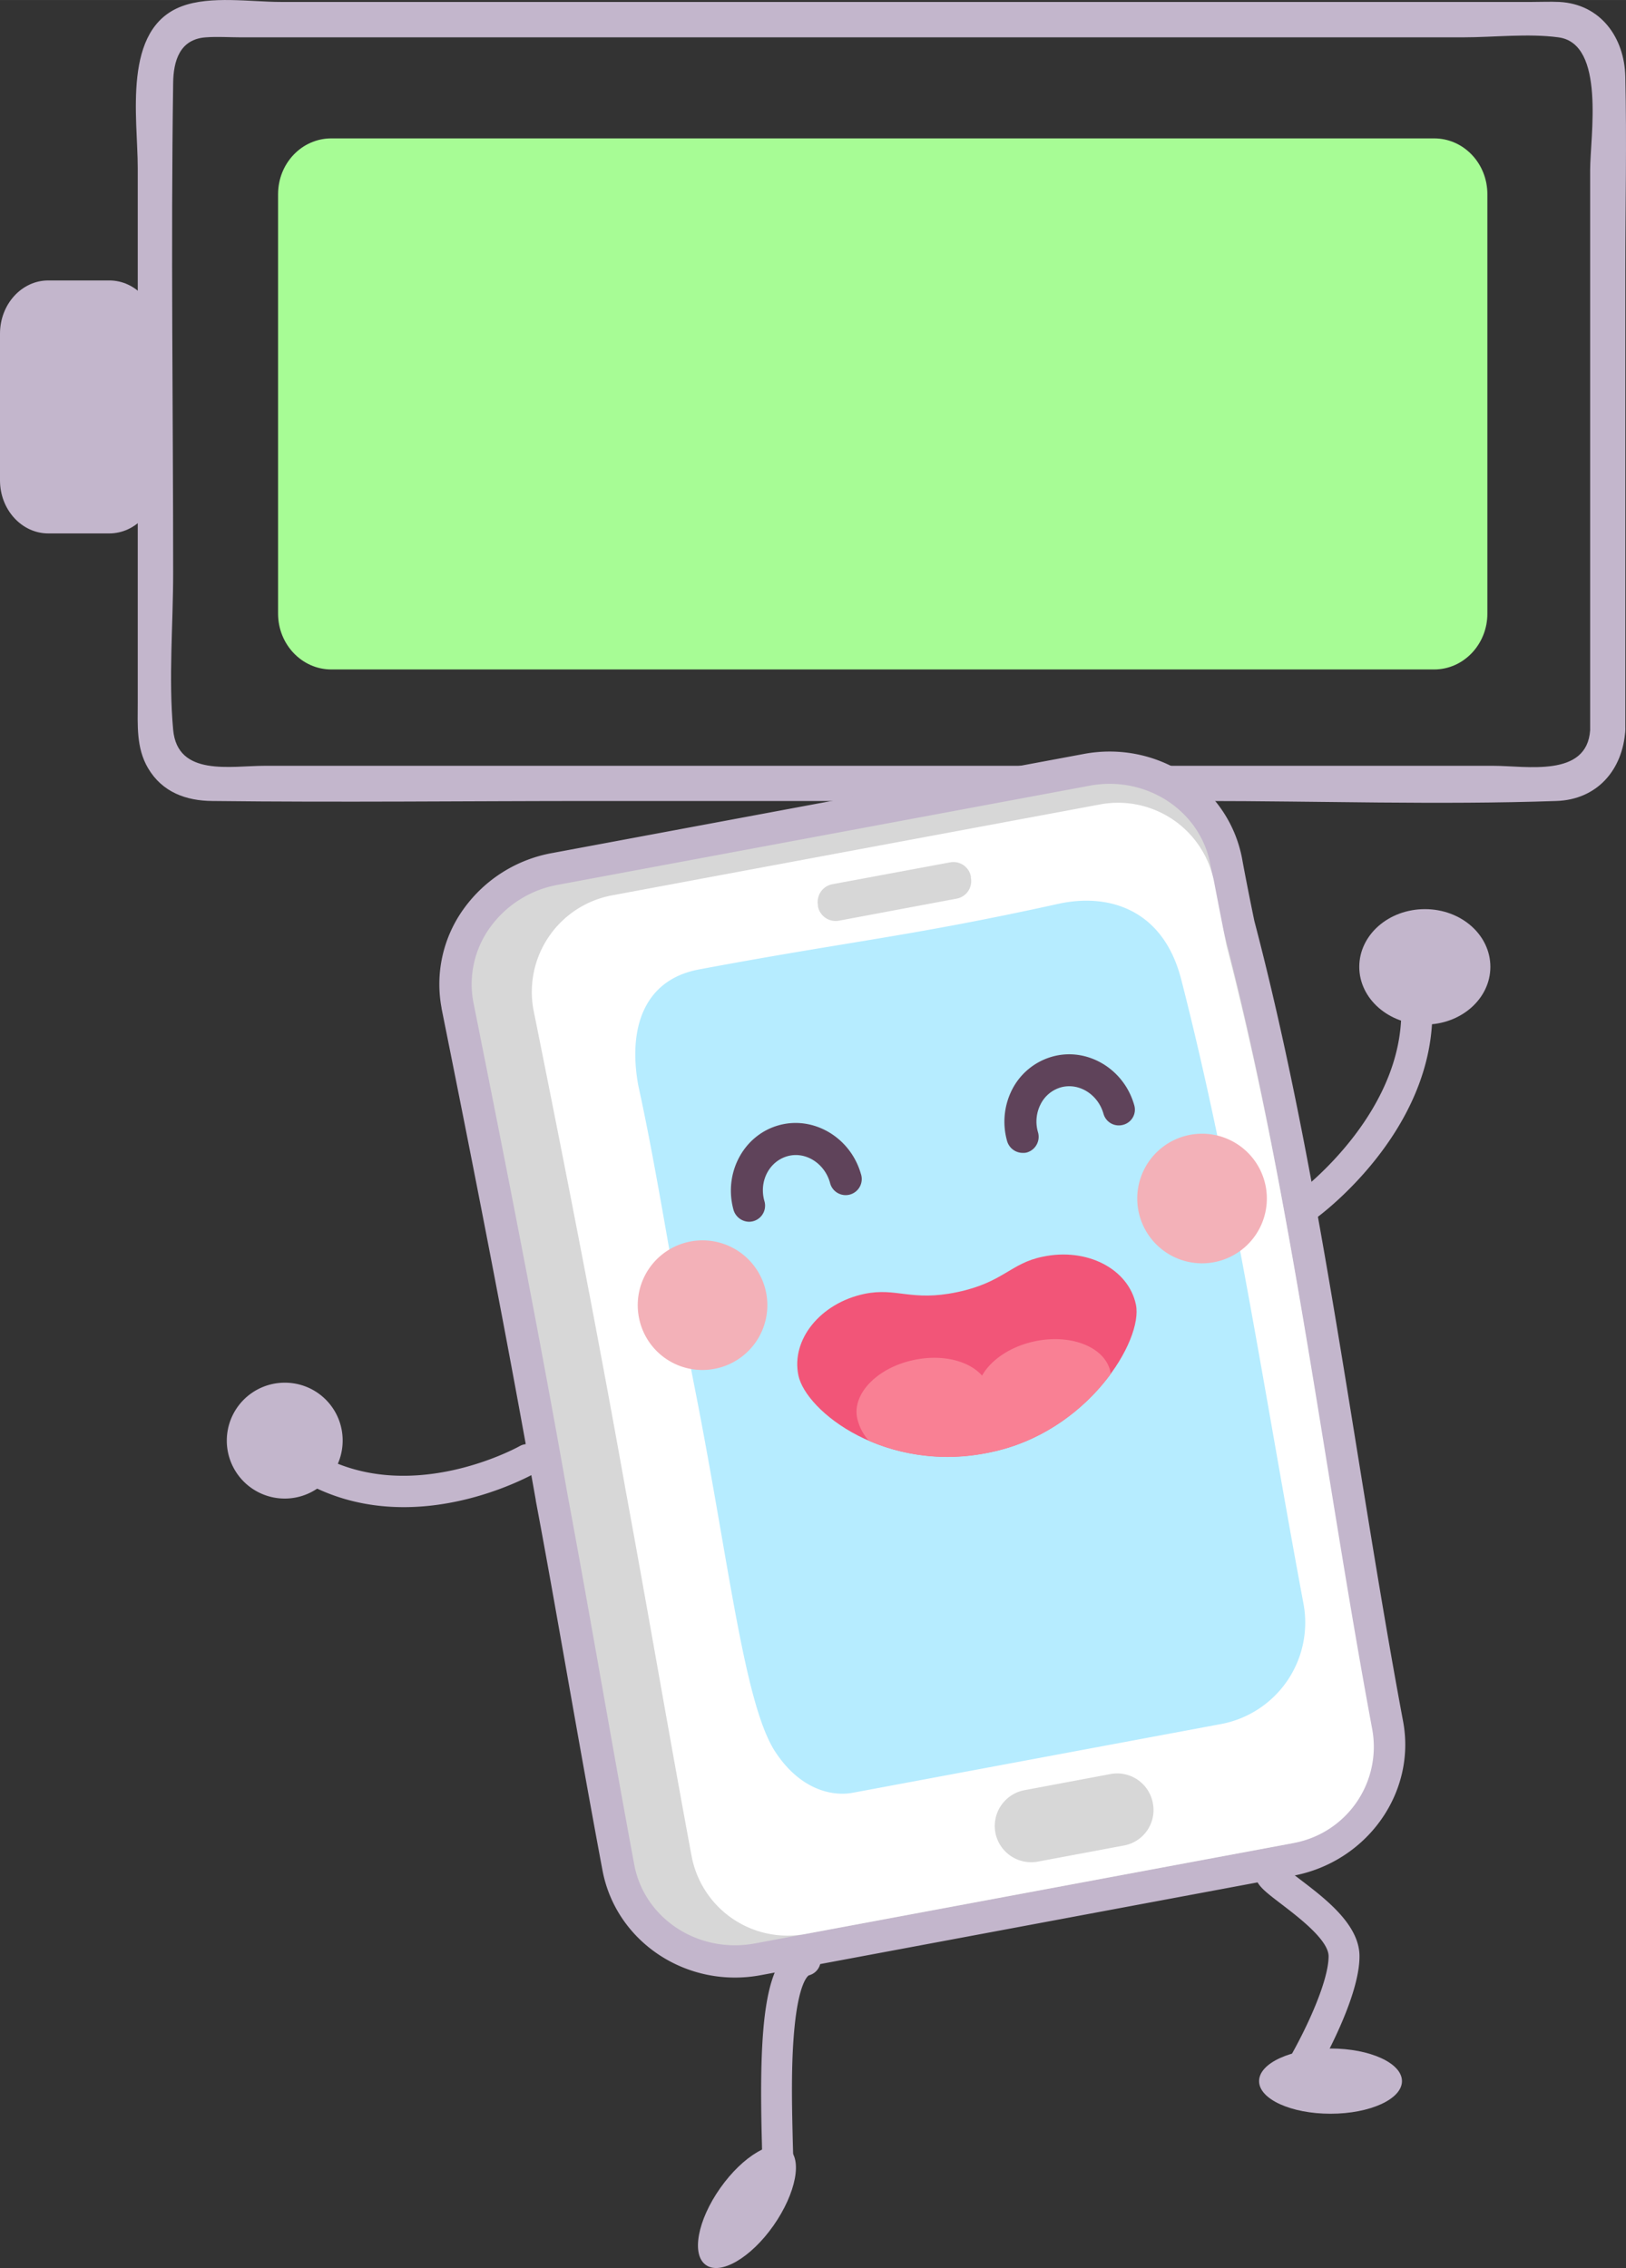 <svg xmlns="http://www.w3.org/2000/svg" width="757.8" height="1057" viewBox="0 0.007 757.811 1057.001" style=""><rect x="0" y="0.007" width="757.811" height="1057.001" fill="#333333" stroke="none"/><g><title>licemoji2_102279204</title><g data-name="Layer 2"><g fill="#c3b6cc"><path d="M741.1 340.3c-1.5 22.2-29.7 16.6-45.1 16.6H123.3c-15.8 0-40.6 5.2-42.6-16.8-2.2-23.9 0-49 0-73 0-76.1-1.1-152.2 0-228.3.1-10.3 3-20.6 15.3-21.4 5.3-.4 10.8 0 16.1 0h569.8c14.4 0 30.2-1.9 44.4 0 22.1 2.9 14.8 46.4 14.8 61.9v261c0 10.6 16.4 10.7 16.4 0V126.2c0-30.1.7-60.3 0-90.4C757.1 17.5 746 1.9 726.7.9c-4.2-.2-8.4 0-12.6 0H130.8c-13.9 0-32.6-3-46 2-28 10.4-20.6 52.1-20.6 75.4v249c0 10.5-.8 21.2 4.8 30.7 6.6 11.2 17.7 15.2 29.9 15.3 59.6.7 119.2 0 178.7 0h282.2c55.1 0 110.5 1.9 165.5 0 19-.6 31-14.4 32.2-33 .7-10.5-15.7-10.5-16.4 0z"></path><path d="M73.4 223.9c0 13.6-10 24.7-22.5 24.7H22.5C10.1 248.6 0 237.5 0 223.9v-68.4c0-13.7 10.1-24.8 22.5-24.8h28.4c12.5 0 22.5 11.1 22.5 24.8z"></path></g><path d="M693.2 286c0 14.3-11.1 26-24.8 26h-514c-13.7 0-24.8-11.7-24.8-26V90.5c0-14.4 11.1-26 24.8-26h514c13.7 0 24.8 11.6 24.8 26z" fill="#a7fc95"></path><g fill="#c3b6cc"><path d="M606.6 971a7.7 7.7 0 0 1-3.6-.9 7.3 7.3 0 0 1-2.6-9.9c9.3-16.1 18.8-37.4 18.8-48.5 0-7.6-14.3-18.4-22-24.3s-11.6-8.8-12.3-13.5a8.1 8.1 0 0 1 1.7-6 7.2 7.2 0 0 1 10.1-1.3 7.8 7.8 0 0 1 2.6 4.1c1.5 1.3 4.4 3.5 6.6 5.2 11.7 8.9 27.8 21.1 27.7 35.9 0 18.9-17.3 49.7-20.7 55.6a7.4 7.4 0 0 1-6.3 3.6zm-8.6-94.3z"></path><path d="M653.4 969.9c0 8.4-14.9 15.2-33.3 15.2s-33.3-6.8-33.3-15.2 14.9-15.2 33.3-15.2 33.3 6.8 33.3 15.2z"></path></g><g fill="#c3b6cc"><path d="M362.5 1019.5h-.3a7.2 7.2 0 0 1-6.9-7.5c.1-2.3-.1-7.3-.2-13-1.5-55.3 1.1-88.2 18.5-92.4a7.1 7.1 0 0 1 8.7 5.3 7.3 7.3 0 0 1-5.3 8.7c-.3.1-5.2 3.2-7.1 28.8-1.3 16.7-.7 36.3-.4 49.3.2 6.4.3 11.1.2 13.9a7.2 7.2 0 0 1-7.2 6.9z"></path><path d="M329 1055.6c6.8 4.9 21-3.4 31.5-18.4s13.7-31.2 6.8-36-21 3.5-31.6 18.5-13.6 31.1-6.7 35.9z"></path></g><path d="M503 356.4l-242.2 45.2a63.7 63.7 0 0 0-40.1 25.3 59.3 59.3 0 0 0-10.3 45.7v.2c14.4 71.3 29.6 147.9 43.2 225.1 5.1 27.6 10.1 55.8 14.9 83s10.3 57.7 15.6 86.5c6.2 32.8 38.7 54.3 72.7 48L599 870.2c33.9-6.3 56.5-38.1 50.4-70.9-7.6-40.5-14.4-82.5-20.9-123.1-13.1-81-26.6-164.7-47.3-243.3-3.5-17.6-5.6-28.4-5.6-28.5-6.1-32.8-38.7-54.3-72.6-48z" fill="#d7d7d7"></path><path d="M507.7 366.2c26.4-5 51.7 11.5 56.4 36.7 0 0 2.1 11.2 5.8 29.7 31.5 119.6 46.2 249.1 69.2 372.2 4.7 25.3-12.8 49.7-39.2 54.7L352 905.7c-26.5 5-51.7-11.5-56.4-36.7-10.7-57.5-20.4-115.1-31.1-172.5-13.5-76.7-28.6-153.1-43.9-229.5a45.1 45.1 0 0 1 7.9-34.9 49.7 49.7 0 0 1 31.3-19.7l247.9-46.2m-2.7-14.8l-247.9 46.2a64.9 64.9 0 0 0-40.8 25.7 60 60 0 0 0-10.5 46.5v.2c14.6 72.6 30 150.6 43.9 229.1v.2c5.3 28.1 10.3 56.7 15.2 84.4s10.4 58.7 15.9 88c6.3 33.4 39.4 55.3 73.9 48.8l247.9-46.3c34.5-6.4 57.6-38.8 51.3-72.1-7.7-41.2-14.6-84-21.3-125.4-13.3-82.3-27-167.5-48-247.5-3.7-17.9-5.7-28.9-5.7-29-6.3-33.4-39.4-55.3-73.9-48.8z" fill="#c3b6cc"></path><path d="M639.5 805.7a45.6 45.6 0 0 1-36.4 53.2l-227.6 42.4a45.5 45.5 0 0 1-53.2-36.4c-10.5-56.4-20.1-112.9-30.5-169.2-13.4-75.3-28.1-150.2-43.2-225.2a45.8 45.8 0 0 1 36.5-53.2l227.6-42.4a45.6 45.6 0 0 1 53.2 36.4s2.1 11 5.7 29.2c30.5 117.4 45.4 244.3 67.9 365.2z" fill="#fff" fill-rule="evenodd"></path><path d="M607.5 747.4a48.1 48.1 0 0 1-38.5 56.1l-171.5 32c-9.3 1.8-24.8-1.1-36.7-19.9-14.3-23.2-21.4-89.8-37-168.7-10.4-52.7-17.3-100-26.3-140.9-4.8-26.1 2.1-49.3 28.3-54.2 70.5-13.2 98.1-15.3 167.6-30.6 22.9-5 48.6 2.2 57.1 35.2 24.6 96 39 194.7 57 291z" fill="#b6ecff" fill-rule="evenodd"></path><path d="M537.3 840.4a16.8 16.8 0 0 1-13.5 19.7l-40.1 7.5a17 17 0 0 1-19.8-13.5 17 17 0 0 1 13.6-19.8l40-7.5a16.9 16.9 0 0 1 19.8 13.6z" fill="#d7d7d7" fill-rule="evenodd"></path><path d="M452.5 409.1a8.3 8.3 0 0 1-6.6 9.7l-55 10.3a8.4 8.4 0 0 1-9.7-6.7v-.6a8.4 8.4 0 0 1 6.7-9.7l54.9-10.2a8.3 8.3 0 0 1 9.7 6.6z" fill="#d7d7d7" fill-rule="evenodd"></path><g><path d="M565.5 588.3a30.2 30.2 0 1 0-35-24.4 30.2 30.2 0 0 0 35 24.4z" fill="#f3b1b8" fill-rule="evenodd"></path><path d="M332.7 638a30.2 30.2 0 1 0-35-24.4 30.1 30.1 0 0 0 35 24.4z" fill="#f3b1b8" fill-rule="evenodd"></path><path d="M349.1 569.4a7.7 7.7 0 0 1-7.2-5.4c-4.8-17.1 4.5-34.8 20.8-39.5s33.6 5.5 38.5 22.5a7.5 7.5 0 1 1-14.4 4.1c-2.6-9.1-11.6-14.7-20-12.2s-13.2 11.8-10.5 21a7.5 7.5 0 0 1-7.2 9.5z" fill="#5f435a"></path><path d="M476.6 537.3a7.6 7.6 0 0 1-7.2-5.4 33 33 0 0 1 2.3-24.1 30.2 30.2 0 0 1 18.5-15.3c16.3-4.7 33.6 5.5 38.4 22.5a7.3 7.3 0 0 1-5.1 9.2 7.4 7.4 0 0 1-9.2-5.1c-2.6-9.2-11.6-14.7-20-12.3a15.3 15.3 0 0 0-9.3 7.8 17.7 17.7 0 0 0-1.2 13.2 7.6 7.6 0 0 1-5.2 9.3 6.5 6.5 0 0 1-2 .2z" fill="#5f435a"></path><path d="M485.9 585.7c-15.1 3.1-18.3 12-39.8 16.5s-28.1-2.3-43.2.8c-20.5 4.3-34.3 21.3-30.8 38s40.5 46.1 89.6 35.8c45.3-9.4 71.2-52.1 67.7-68.8s-22.9-26.7-43.5-22.3z" fill="#f25578" fill-rule="evenodd"></path><path d="M482.3 625.1c-11.4 2.4-20.5 8.7-24.6 16-6.1-6.9-18.5-10.1-31.7-7.3-17 3.5-28.9 15.7-26.5 27.1a23 23 0 0 0 5.4 10.5 92.3 92.3 0 0 0 56.8 5.4c25.3-5.2 44.5-20.8 55.9-36.4a4.1 4.1 0 0 0-.1-1.1c-2.4-11.4-18.2-17.8-35.2-14.2z" fill="#f98094" fill-rule="evenodd"></path></g><g fill="#c3b6cc"><path d="M609.6 568.8a7.2 7.2 0 0 1-4.3-13.1c.5-.4 52.8-39.4 47.4-91.8a7.2 7.2 0 0 1 14.4-1.5c6.2 60.8-50.9 103.2-53.3 105a7.5 7.5 0 0 1-4.2 1.4z"></path><path d="M694.6 450.6c0 14.9-13.7 26.9-30.5 26.9s-30.6-12-30.6-26.9 13.7-26.9 30.6-26.9 30.5 12 30.5 26.9z" fill-rule="evenodd"></path></g><g fill="#c3b6cc"><path d="M188.2 702.4c-16.4 0-34.4-3.7-51.5-14.8a7.2 7.2 0 1 1 7.8-12.1c44.1 28.4 97.3-1.3 97.8-1.6a7.4 7.4 0 0 1 9.9 2.7 7.3 7.3 0 0 1-2.7 9.9c-1.7.9-28.4 15.9-61.3 15.9z"></path><path d="M159.7 671.3a27 27 0 1 1-27-26.9 26.9 26.9 0 0 1 27 26.9z" fill-rule="evenodd"></path></g></g></g></svg>